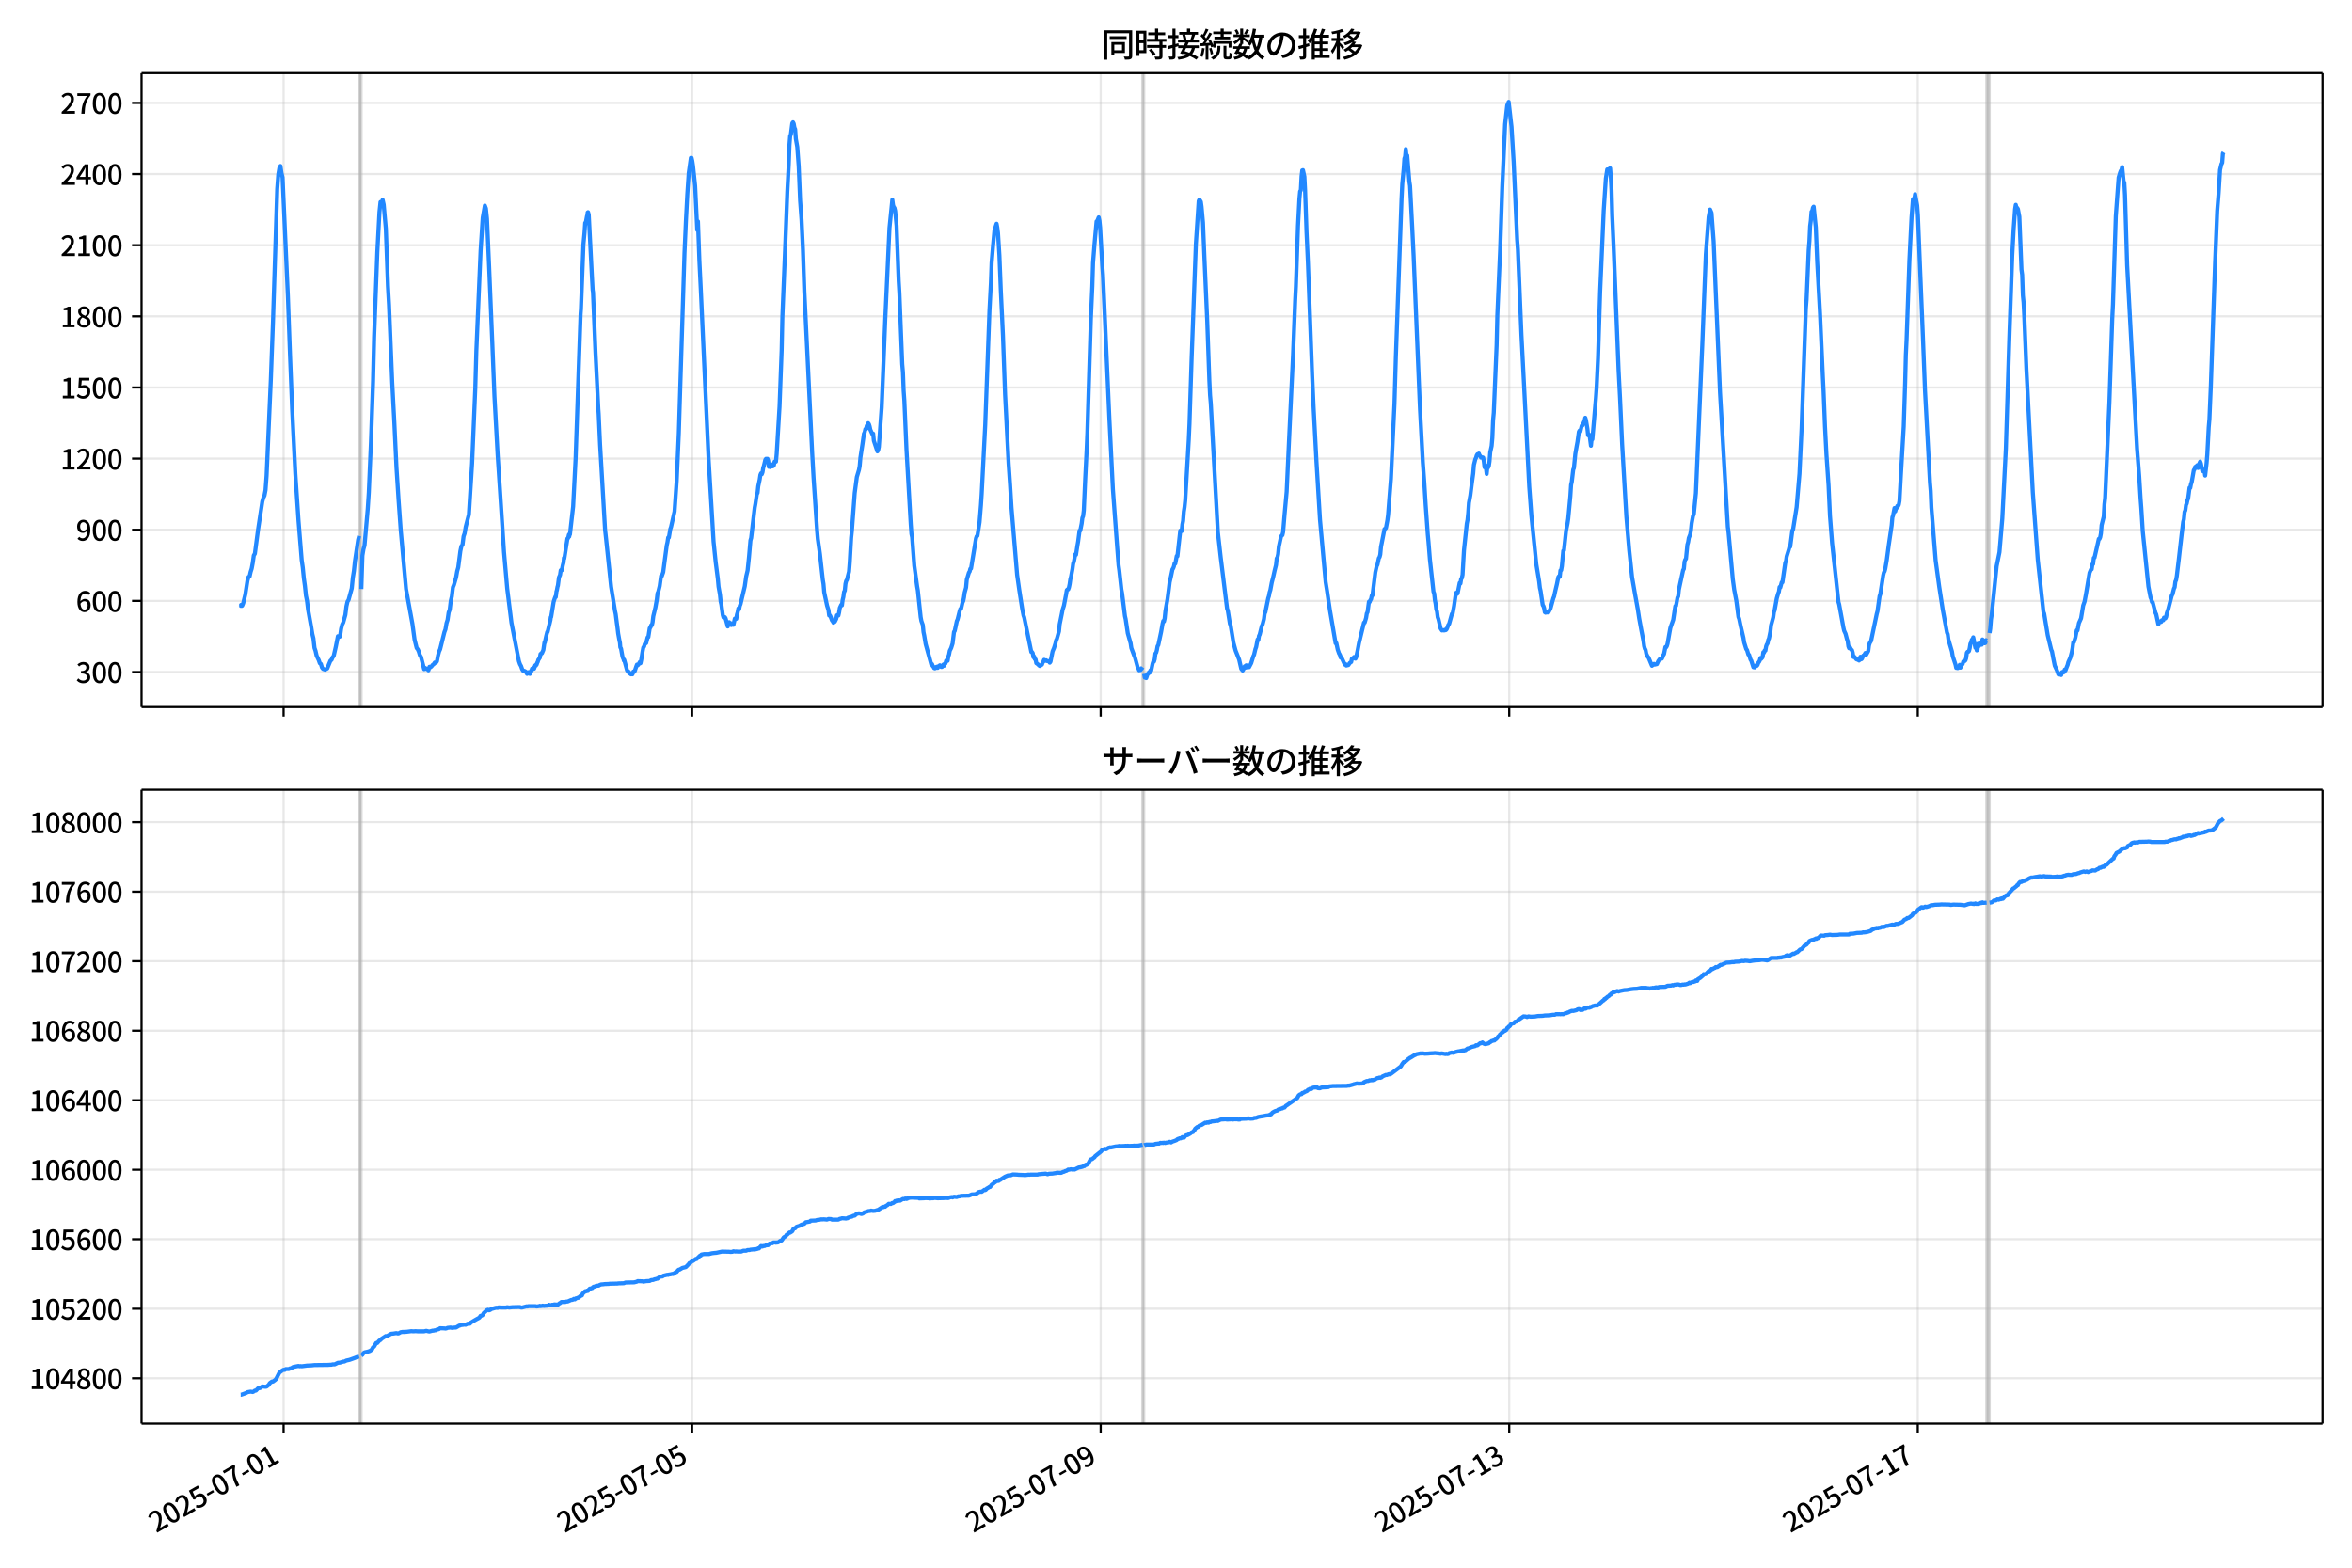 <!DOCTYPE svg  PUBLIC '-//W3C//DTD SVG 1.1//EN'  'http://www.w3.org/Graphics/SVG/1.1/DTD/svg11.dtd'>
<svg version="1.1" viewBox="0 0 864 576" xmlns="http://www.w3.org/2000/svg" xmlns:xlink="http://www.w3.org/1999/xlink">
 <defs>
  <style type="text/css">*{stroke-linejoin: round; stroke-linecap: butt}</style>
 </defs>
 <g id="aa">
  <g id="ab">
   <path d="m0 576h864v-576h-864z" fill="#fff"/>
  </g>
  <g id="ac">
   <g id="ad">
    <path d="m52 259.78h801.2v-232.9h-801.2z" fill="#fff"/>
   </g>
   <g id="ae">
    <path d="m131.93 259.78h.782v-232.9h-.782z" clip-path="url(#b)" fill="#808080" opacity=".3" stroke="#808080"/>
   </g>
   <g id="af">
    <path d="m419.7 259.78h.521v-232.9h-.521z" clip-path="url(#b)" fill="#808080" opacity=".3" stroke="#808080"/>
   </g>
   <g id="ag">
    <path d="m729.76 259.78h1.042v-232.9h-1.042z" clip-path="url(#b)" fill="#808080" opacity=".3" stroke="#808080"/>
   </g>
   <g id="ah">
    <g id="ai">
     <g id="aj">
      <path d="m104.18 259.78v-232.9" clip-path="url(#b)" fill="none" stroke="#b0b0b0" stroke-linecap="square" stroke-opacity=".3" stroke-width=".8"/>
     </g>
     <g id="ak">
      <defs>
       <path id="g" d="m0 0v3.5" stroke="#000" stroke-width=".8"/>
      </defs>
      <use x="104.178" y="259.778" stroke="#000000" stroke-width=".8" xlink:href="#g"/>
     </g>
    </g>
    <g id="al">
     <g id="am">
      <path d="m254.25 259.78v-232.9" clip-path="url(#b)" fill="none" stroke="#b0b0b0" stroke-linecap="square" stroke-opacity=".3" stroke-width=".8"/>
     </g>
     <g id="an">
      <use x="254.254" y="259.778" stroke="#000000" stroke-width=".8" xlink:href="#g"/>
     </g>
    </g>
    <g id="ao">
     <g id="ap">
      <path d="m404.33 259.78v-232.9" clip-path="url(#b)" fill="none" stroke="#b0b0b0" stroke-linecap="square" stroke-opacity=".3" stroke-width=".8"/>
     </g>
     <g id="aq">
      <use x="404.331" y="259.778" stroke="#000000" stroke-width=".8" xlink:href="#g"/>
     </g>
    </g>
    <g id="ar">
     <g id="as">
      <path d="m554.41 259.78v-232.9" clip-path="url(#b)" fill="none" stroke="#b0b0b0" stroke-linecap="square" stroke-opacity=".3" stroke-width=".8"/>
     </g>
     <g id="at">
      <use x="554.408" y="259.778" stroke="#000000" stroke-width=".8" xlink:href="#g"/>
     </g>
    </g>
    <g id="au">
     <g id="av">
      <path d="m704.48 259.78v-232.9" clip-path="url(#b)" fill="none" stroke="#b0b0b0" stroke-linecap="square" stroke-opacity=".3" stroke-width=".8"/>
     </g>
     <g id="aw">
      <use x="704.485" y="259.778" stroke="#000000" stroke-width=".8" xlink:href="#g"/>
     </g>
    </g>
   </g>
   <g id="ax">
    <g id="ay">
     <g id="az">
      <path d="m52 246.93h801.2" clip-path="url(#b)" fill="none" stroke="#b0b0b0" stroke-linecap="square" stroke-opacity=".3" stroke-width=".8"/>
     </g>
     <g id="ba">
      <defs>
       <path id="d" d="m0 0h-3.5" stroke="#000" stroke-width=".8"/>
      </defs>
      <use x="52" y="246.926" stroke="#000000" stroke-width=".8" xlink:href="#d"/>
     </g>
     <g id="bb">
      <!-- 300 -->
      <g transform="translate(27.9 250.91) scale(.1 -.1)">
       <defs>
        <path id="r" transform="scale(.016)" d="m1715-90q-371 0-656 90t-503 240q-217 150-377 323l359 474q211-205 479-359 269-153 634-153 269 0 467 92 199 93 311 266t112 423q0 256-125 451t-429 300q-304 106-835 106v551q467 0 732 105 266 106 384 291 119 186 119 423 0 307-192 489-192 183-531 183-269 0-503-119-233-118-438-316l-384 460q282 256 614 413 333 157 737 157 422 0 748-144 327-144 512-413 186-269 186-659 0-403-221-685-221-281-592-422v-26q269-70 490-227t349-400 128-557q0-422-215-726-214-304-573-468-358-163-787-163z"/>
        <path id="a" transform="scale(.016)" d="m1830-90q-460 0-806 275-346 276-535 823-188 547-188 1366 0 820 188 1357 189 538 535 803 346 266 806 266 461 0 800-269 340-269 528-803 189-534 189-1354 0-819-189-1366-188-547-528-823-339-275-800-275zm0 589q237 0 422 185 186 186 288 599 103 413 103 1091 0 679-103 1082-102 403-288 582-185 180-422 180-236 0-422-180-186-179-292-582-105-403-105-1082 0-678 105-1091 106-413 292-599 186-185 422-185z"/>
       </defs>
       <use xlink:href="#r"/>
       <use transform="translate(57)" xlink:href="#a"/>
       <use transform="translate(114)" xlink:href="#a"/>
      </g>
     </g>
    </g>
    <g id="bc">
     <g id="bd">
      <path d="m52 220.79h801.2" clip-path="url(#b)" fill="none" stroke="#b0b0b0" stroke-linecap="square" stroke-opacity=".3" stroke-width=".8"/>
     </g>
     <g id="be">
      <use x="52" y="220.787" stroke="#000000" stroke-width=".8" xlink:href="#d"/>
     </g>
     <g id="bf">
      <!-- 600 -->
      <g transform="translate(27.9 224.77) scale(.1 -.1)">
       <defs>
        <path id="k" transform="scale(.016)" d="m1971-90q-339 0-634 144-294 144-518 435-224 292-352 733-128 442-128 1044 0 678 147 1161 148 483 397 784 250 301 570 445t665 144q397 0 688-147 292-147 490-359l-403-448q-128 154-327 253-198 99-409 99-307 0-567-182-259-182-413-605-153-422-153-1145 0-608 115-1002t326-589q212-195 493-195 212 0 375 121 163 122 259 343t96 522q0 300-90 511-89 212-259 320-169 109-419 109-211 0-451-134t-458-461l-25 538q134 192 313 323t374 201q196 71 375 71 397 0 694-163 298-163 467-490 170-326 170-825 0-468-195-817-195-348-512-544-317-195-701-195z"/>
       </defs>
       <use xlink:href="#k"/>
       <use transform="translate(57)" xlink:href="#a"/>
       <use transform="translate(114)" xlink:href="#a"/>
      </g>
     </g>
    </g>
    <g id="bg">
     <g id="bh">
      <path d="m52 194.65h801.2" clip-path="url(#b)" fill="none" stroke="#b0b0b0" stroke-linecap="square" stroke-opacity=".3" stroke-width=".8"/>
     </g>
     <g id="bi">
      <use x="52" y="194.648" stroke="#000000" stroke-width=".8" xlink:href="#d"/>
     </g>
     <g id="bj">
      <!-- 900 -->
      <g transform="translate(27.9 198.63) scale(.1 -.1)">
       <defs>
        <path id="q" transform="scale(.016)" d="m1562-90q-410 0-708 150-297 151-502 356l403 461q141-160 346-256t422-96q224 0 425 102 202 103 352 333 151 230 237 614 87 384 87 941 0 589-115 970t-323 563-496 182q-205 0-372-118-166-118-262-336t-96-525q0-301 86-512 87-211 259-323 173-112 417-112 224 0 460 141 237 141 448 461l32-544q-134-180-313-314t-371-208-384-74q-391 0-689 166-297 167-467 496-169 330-169 823 0 467 195 816t515 541 698 192q339 0 636-138 298-137 519-419 221-281 349-710t128-1018q0-691-141-1187t-391-807q-249-310-563-461-313-150-652-150z"/>
       </defs>
       <use xlink:href="#q"/>
       <use transform="translate(57)" xlink:href="#a"/>
       <use transform="translate(114)" xlink:href="#a"/>
      </g>
     </g>
    </g>
    <g id="bk">
     <g id="bl">
      <path d="m52 168.51h801.2" clip-path="url(#b)" fill="none" stroke="#b0b0b0" stroke-linecap="square" stroke-opacity=".3" stroke-width=".8"/>
     </g>
     <g id="bm">
      <use x="52" y="168.509" stroke="#000000" stroke-width=".8" xlink:href="#d"/>
     </g>
     <g id="bn">
      <!-- 1200 -->
      <g transform="translate(22.2 172.49) scale(.1 -.1)">
       <defs>
        <path id="f" transform="scale(.016)" d="m544 0v608h1037v3277h-845v467q333 58 579 147 247 90 451 218h557v-4109h915v-608h-2694z"/>
        <path id="e" transform="scale(.016)" d="m282 0v429q697 621 1164 1136 468 515 701 956 234 442 234 826 0 256-87 451-86 196-262 301-176 106-445 106-275 0-506-151-230-150-422-368l-416 410q301 333 637 518 336 186 803 186 429 0 749-176t496-493 176-745q0-455-224-919t-615-935q-390-470-889-950 186 20 394 36t374 16h1184v-634h-3046z"/>
       </defs>
       <use xlink:href="#f"/>
       <use transform="translate(57)" xlink:href="#e"/>
       <use transform="translate(114)" xlink:href="#a"/>
       <use transform="translate(171)" xlink:href="#a"/>
      </g>
     </g>
    </g>
    <g id="bo">
     <g id="bp">
      <path d="m52 142.37h801.2" clip-path="url(#b)" fill="none" stroke="#b0b0b0" stroke-linecap="square" stroke-opacity=".3" stroke-width=".8"/>
     </g>
     <g id="bq">
      <use x="52" y="142.37" stroke="#000000" stroke-width=".8" xlink:href="#d"/>
     </g>
     <g id="br">
      <!-- 1500 -->
      <g transform="translate(22.2 146.36) scale(.1 -.1)">
       <defs>
        <path id="j" transform="scale(.016)" d="m1715-90q-365 0-653 90t-506 237q-217 147-383 307l352 480q134-134 294-246t361-183q202-70 452-70 262 0 473 118 212 119 333 346 122 227 122 541 0 460-247 716-246 256-649 256-224 0-384-64t-365-198l-365 237 141 2240h2387v-627h-1747l-109-1204q154 77 307 118 154 42 340 42 397 0 723-160t518-490q192-329 192-847 0-519-224-887t-586-560q-361-192-777-192z"/>
       </defs>
       <use xlink:href="#f"/>
       <use transform="translate(57)" xlink:href="#j"/>
       <use transform="translate(114)" xlink:href="#a"/>
       <use transform="translate(171)" xlink:href="#a"/>
      </g>
     </g>
    </g>
    <g id="bs">
     <g id="bt">
      <path d="m52 116.23h801.2" clip-path="url(#b)" fill="none" stroke="#b0b0b0" stroke-linecap="square" stroke-opacity=".3" stroke-width=".8"/>
     </g>
     <g id="bu">
      <use x="52" y="116.232" stroke="#000000" stroke-width=".8" xlink:href="#d"/>
     </g>
     <g id="bv">
      <!-- 1800 -->
      <g transform="translate(22.2 120.22) scale(.1 -.1)">
       <defs>
        <path id="l" transform="scale(.016)" d="m1830-90q-441 0-787 163-345 164-547 448-202 285-202 650 0 314 122 557t314 419 403 291v32q-256 186-442 458-185 272-185 643 0 365 176 640t480 425q304 151 694 151 410 0 704-160t457-439q164-278 164-649 0-237-96-448t-234-381q-137-169-291-278v-32q218-115 397-285 179-169 288-406t109-557q0-346-189-628-189-281-532-448-342-166-803-166zm314 2708q205 198 310 419 106 221 106 464 0 211-83 384t-247 272q-163 99-393 99-288 0-480-183-192-182-192-502 0-256 134-429 135-172 359-294t486-230zm-294-2170q236 0 418 89 183 90 285 253 103 164 103 388 0 211-90 367-89 157-246 272-157 116-368 215t-454 195q-244-173-398-426-153-252-153-553 0-237 118-416 119-179 324-282 205-102 461-102z"/>
       </defs>
       <use xlink:href="#f"/>
       <use transform="translate(57)" xlink:href="#l"/>
       <use transform="translate(114)" xlink:href="#a"/>
       <use transform="translate(171)" xlink:href="#a"/>
      </g>
     </g>
    </g>
    <g id="bw">
     <g id="bx">
      <path d="m52 90.093h801.2" clip-path="url(#b)" fill="none" stroke="#b0b0b0" stroke-linecap="square" stroke-opacity=".3" stroke-width=".8"/>
     </g>
     <g id="by">
      <use x="52" y="90.093" stroke="#000000" stroke-width=".8" xlink:href="#d"/>
     </g>
     <g id="bz">
      <!-- 2100 -->
      <g transform="translate(22.2 94.078) scale(.1 -.1)">
       <use xlink:href="#e"/>
       <use transform="translate(57)" xlink:href="#f"/>
       <use transform="translate(114)" xlink:href="#a"/>
       <use transform="translate(171)" xlink:href="#a"/>
      </g>
     </g>
    </g>
    <g id="ca">
     <g id="cb">
      <path d="m52 63.954h801.2" clip-path="url(#b)" fill="none" stroke="#b0b0b0" stroke-linecap="square" stroke-opacity=".3" stroke-width=".8"/>
     </g>
     <g id="cc">
      <use x="52" y="63.954" stroke="#000000" stroke-width=".8" xlink:href="#d"/>
     </g>
     <g id="cd">
      <!-- 2400 -->
      <g transform="translate(22.2 67.939) scale(.1 -.1)">
       <defs>
        <path id="m" transform="scale(.016)" d="m2170 0v3072q0 192 12 457 13 266 20 458h-26q-90-179-183-365-92-185-195-364l-921-1415h2579v-576h-3328v493l1875 2957h858v-4717h-691z"/>
       </defs>
       <use xlink:href="#e"/>
       <use transform="translate(57)" xlink:href="#m"/>
       <use transform="translate(114)" xlink:href="#a"/>
       <use transform="translate(171)" xlink:href="#a"/>
      </g>
     </g>
    </g>
    <g id="ce">
     <g id="cf">
      <path d="m52 37.815h801.2" clip-path="url(#b)" fill="none" stroke="#b0b0b0" stroke-linecap="square" stroke-opacity=".3" stroke-width=".8"/>
     </g>
     <g id="cg">
      <use x="52" y="37.815" stroke="#000000" stroke-width=".8" xlink:href="#d"/>
     </g>
     <g id="ch">
      <!-- 2700 -->
      <g transform="translate(22.2 41.8) scale(.1 -.1)">
       <defs>
        <path id="i" transform="scale(.016)" d="m1235 0q32 646 109 1187t224 1024 384 941 576 938h-2208v627h3027v-455q-409-512-665-989-256-476-397-969t-205-1053-90-1251h-755z"/>
       </defs>
       <use xlink:href="#e"/>
       <use transform="translate(57)" xlink:href="#i"/>
       <use transform="translate(114)" xlink:href="#a"/>
       <use transform="translate(171)" xlink:href="#a"/>
      </g>
     </g>
    </g>
   </g>
   <g id="ci">
    <path d="m88.418 222.44.074.174.066-.349.271.349.138-.087.369-.871.782-3.224.795-5.141.389-1.307.392-.174.368-1.655.391-1.22.391-2.091.391-2.788.391-.61 1.173-8.887 1.563-10.281.391-1.394.391-.784.391-2.004.391-5.315 1.563-35.375.782-21.173 1.563-48.793.391-5.315.391-2.353.391-.784.391 2.614.391 1.568 1.954 43.565.782 21.608.782 19.778 1.173 23.874 1.173 17.339 1.173 14.464.391 2.701.391 3.921.391 2.788.391 3.659.391 1.917.391 3.224 1.173 6.535.391 2.44.391 1.568.391 3.485.391 1.133.391 1.743.782 1.655.391 1.133.391.261.391 1.307.391.523.782.261.782-.436 1.173-2.875.391-.261.391-.958.391-.436.782-3.398.782-3.921.391.261.391-.174.391-2.788.391-1.568.391-.784.782-2.788.391-3.137.391-1.743.391-.61 1.173-4.269.391-3.921.391-2.44.391-3.659 1.173-7.842.391-1.394m.782 19.517.391-12.285.391-2.353.391-1.394 1.173-13.418.391-6.012.782-18.21.782-22.654.391-16.293 1.173-31.105.782-14.725.391-3.747.391.436.391-1.22.391 1.743.782 8.8.782 21.173.391 6.97 1.173 28.404.782 14.725.782 16.555.782 12.111.782 10.891 1.954 21.608 2.345 12.808.782 5.751.782 3.137.391.436.391.871.391 1.307.391.61 1.173 4.531.391-.436.391.349h.391l.391.523.391-1.307.391.174.391-.349.391-.523.391-.261.391-.61.391.087.391-.523.391-2.091.391-1.481.391-.871 1.563-6.273.391-1.046.391-2.265.391-1.22.391-2.701.391-1.046.391-3.224.391-1.655.391-3.311.391-.958.782-2.701.391-2.265.391-1.394.782-6.012.391-1.83.391-.436.391-3.137.391-1.133.391-2.353 1.173-4.531 1.173-18.733 1.173-27.62.391-13.766 1.563-36.856.782-12.111.782-4.444.391 1.046.391 3.747.782 17.6 1.173 28.23.782 19.43 1.173 21.521.782 11.763 1.563 23.961 1.173 13.418 1.563 12.547 2.736 14.115.391 1.133.391.697.391 1.133.391.61h.391l.521.261.521.871.13-.087.261-.523.521.523.13.087.261-.61.13-.523.13.174.261-.958h.13l.13.174.13-.174.13.087.13-.436.13.349.391-1.22.13.174.13-.087.13-.436.13.087.261-.784.13-.174.261-.871.13-.087.261-.523.13-.087.261-1.394.13.087.261-.436.13.087.521-1.22.391-2.701h.13l.521-2.353.391-1.568h.13l1.042-4.356.13-1.046.13-.087.912-5.576.391-1.22.261-.697.13.174.261-2.091.13-.349.261-1.394.13-.349.391-3.05.391-.871.261-1.743.13-.087.13.174.13-.087.391-1.917.261-.958.13-1.655.13.261 1.173-7.406h.13l.13-.174.261-1.22.13.697.13-1.046.13.261 1.173-10.281.912-17.774 1.824-52.888.13-1.743.912-23.874.391-4.182.261-3.747.13.436.521-2.875.13-.349.13-1.046.13-.087.261.871 1.173 22.915.261 4.792.13.784.521 12.547.391 9.584 1.042 20.737.13 1.83.521 11.327 1.824 31.192.391 3.572 1.824 17.426 1.433 8.887.261 1.22.391 3.05.261 1.917.261 2.178.391 2.178.261 1.22.13 1.655.261.436.521 2.962.261.697.13.174.13.61.13-.261 1.042 3.834.391.523.13-.087.13.436.261.087.13.261.261-.174.13.436.13-.349.391.349.261-.61.13-.436.261.174.261-.436.521-1.568.261-.697.261.261.261-.261.521-.958.261.436.261-1.22.521-3.224.261-1.394.261-.261.261-.958.521-.349.521-2.091.261-.087.521-3.311.261-.261.261-.784h.261l.261-1.133.261-2.178.782-3.224.521-2.962.261-2.265.261-.523.521-2.091.521-3.747.261.087.521-1.481.521-4.008.782-5.838.261-1.133.261-1.743h.261l.521-3.137.261-.697 1.303-5.751.782-11.24.782-17.426 2.084-66.219.521-11.763.521-9.933.521-7.755.782-5.576h.261l.261 1.133.261 1.743.782 7.406.782 16.206.261-3.137.521 14.376.521 10.63 1.563 34.068 1.303 28.143 1.824 30.408.782 7.58.782 6.099.261 2.875.521 2.962.261 2.527.261 1.133.521 3.834.261.871.261-.174.261.087.261.436.782 2.962.261-1.133.261-.436.261.61.261-.261.261.697.261-.349.521.261.521-2.265.521.087.261-1.568.261-.871.261-1.394.261.349.261-1.307.261-.61 1.563-6.535.521-3.659.521-2.178.521-5.053.521-6.012.261-.871 1.303-11.153.261-1.394.521-3.572.261-.436.261-2.44.521-2.44.261-1.743.261-.61.261.349.261-.697.261-1.655.261-.784.521-2.178.261-.349.261.261.261-.261.261.697.261 2.265.261-.087.261.174.261-.349.261-.61.261.697.261-.087.261-.261.261-1.394h.521l.261-2.875 1.042-17.339.782-20.737.261-12.198 1.042-25.703.782-20.388.521-9.933.261-7.145.261-3.311.261-.61.521-4.095.261-.349.261.523.261 1.481.261.523.261 3.572.521 2.962.521 7.058.521 12.634.521 7.058.521 11.065.521 15.248 2.866 59.248.521 9.236 1.303 19.43.261 3.05.782 5.576 1.042 9.41.261 1.568.261 3.05 1.042 4.879.521 1.655.261 2.004.261-.087.261.523.521 1.394.261.261.261.523.521-.349.521-1.046.261-1.307.521.087.261-1.133.261-1.655.521-1.133.261.174.261-2.004.261-1.046.261-1.917.261-.349.261-2.614.261-1.046.261-.349.782-3.05.261-3.311.521-9.149.261-2.44 1.042-13.941.782-5.925.782-2.614.261-1.394.261-3.05.782-5.141.521-3.747.261-.436.261-1.22h.261l.261-1.22.261.784.261-1.743.261.349.261.784.261 1.22.782 1.743.261-.261.261 2.614 1.303 3.921.261-.436.261-1.22 1.042-14.464.782-18.994.521-13.069 1.563-33.893 1.042-10.368.261 1.917.261.784.261.261.261 1.133.521 5.402.782 20.388.261 4.356 1.042 26.139.261 2.962.261 6.796.261 3.659.782 18.036 1.042 18.297.521 9.062.261 3.572.261 1.22.782 10.456 1.042 7.58.261 1.481 1.042 9.846.261 1.394.521 1.481.261 2.614.261 1.22.521 3.137 2.084 7.58.261-.174.261.697.261.261.261.523.261.087.261-.087.261-.436.261-.087.261.436.261-.61.261-.087.261-.261.261.174.261.436h.261l.521-.871.261.436.261-.784.261-.087.261-1.046.261.174.261-.087.261-1.568.261-.697.261-1.394.521-1.046.521-1.655.521-4.269.261-.349.782-3.659.261-.523.782-3.137.261-.784.261-.087.521-2.265.261-.523.261-1.22.261-1.83.521-1.917.261-2.875.782-2.614.261-.349.261-1.046.261-.087 1.824-11.065.261-.784.261-.174.782-4.966.521-6.361.261-4.008.782-15.248.521-10.107 1.563-42.258.521-9.933.261-7.406.521-6.273.521-5.663.782-2.44.261 1.394.261 2.004.521 8.277.521 12.982.782 16.468.782 21.608 1.303 25.442.521 7.58.521 8.452 2.084 24.832.782 5.489 1.042 6.709.521 2.701.261.697 2.606 12.721h.261l.261.436.261 1.481.261-.261.261.958.261.087.261 1.394.521.349.521.523.261.174.782-.523.261-.784.261-.261.261-.697.521.349.261-.174.261.261.521.087.261-.087.261.61.261-.349.782-3.834.521-1.22.521-1.655.261-1.22.261-.436.782-2.788.261-2.614.782-3.834.261-1.394.521-1.655.782-4.095.261-1.568.261-.261h.261l.261-.697.261-1.22.261-1.83.261-.958.521-2.788.261-2.004.261-.697.521-2.701.261.174.521-3.398.261-1.481.521-4.008h.261l.521-2.614.261-2.091.261-.61.261-2.091.521-11.763.521-10.368.261-6.273 1.303-42.345.521-11.588.261-8.626.521-6.622.521-5.838.261-2.788.261-.174.521-1.307.261 1.22.261 2.527.782 13.854.261 3.572 2.345 52.539 1.303 26.139 1.563 21.173.521 6.796.261 1.83.782 7.058.261 1.394 1.042 8.364.261 1.133.782 5.228 1.042 3.659.261 1.743 1.042 2.788.261.523 1.042 3.834.261.349.261.697.261-.261.261.174.782-1.046m.521 2.44.261 1.394.261-.087.261.261.521-1.568.261-.087.261-.523.261.174.261-.871.261.087.521-2.527.261-.784h.261l.261-.871.261-2.091.261-.261.261-.958.261-1.481.261-.349 1.042-4.879.521-2.962.261-1.046.261.174.261-1.133.261-2.614.782-4.444.521-4.008.261-2.178.521-2.265.521-2.527.261-.349.261-.697.261-1.133.261.087.521-2.788.261.087 1.042-9.41.521.174.261-2.44.261-1.307.261-3.398.261-1.655.261-2.527 1.303-22.305.261-5.751.782-23.961 1.563-42.084 1.042-15.858.261-.523.521.784.261 1.83.521 5.838.521 12.547 1.042 23.612.782 21.957.261 5.315.261 2.962 2.606 47.311 1.042 9.236 2.345 18.907.261.697.782 4.879.261.61 1.042 6.361.782 2.875 1.303 3.311.782 3.398.521.61.261-.436.261-.784.261-.349.261.523.261-.871.261.087.261.697.261-.523.261.436.782-1.481.782-2.527.261-.523.521-2.178.261-.697.521-2.788.261.261.261-1.568.261-.523.782-3.137.261-.523.521-2.004.261-2.091.261-.436 1.042-5.141.261-.784.261-1.394.261-.784.521-2.788.521-2.004.521-2.353.521-2.091.261-2.44.261-.349.261-1.22.261-2.701.782-3.659.261-.436.261-.174.261-1.133.521-6.273.782-8.539.782-16.99 1.563-33.196.782-20.04.261-5.141.782-22.305.521-9.933.261-2.788.261-.349.261-5.141.261-2.178.261-.087.521 2.353.261 5.053.521 15.248.521 11.414 1.563 41.561.521 11.588 1.042 19.691 1.303 21.521 2.084 22.915.521 3.224.521 3.572.521 3.485 2.084 12.198.261-.087.521 2.44.521 1.481.261.349.261 1.046.261-.174 1.303 2.788.261-.174.261.523.782-.174.521-.784.521-.349.261-1.22.261-.174h.261l.261-.436.261.523.261.087.261-.523.521-2.44.521-2.788 1.824-7.493h.261l.521-1.743.261-1.655.261-.436.521-3.834.261.087.261-.697.261-.349.261-1.307.261-.087 1.042-8.452.521-2.353.261-.436.521-2.44.261-.349.261-.958.261-2.788 1.042-5.315.261-1.307.261-.087.261-.261.521-2.788.261-2.004 1.042-13.244 1.303-27.62.521-17.426 2.084-58.028.261-5.315.521-5.489.261-3.834.261-.697.261-2.788.261 2.527.261-.174.782 9.497.261 1.655.782 15.161.521 10.543 2.345 56.286 1.042 19.604.521 7.145.521 8.452.782 10.891.261 2.788.521 6.448 1.303 11.85.261.61.261 2.44.261 1.307.261 2.091.261.784.261 2.091.261.697.782 3.398.521.784.261-.087.521.087.261-.261.261.174.261-.174.261-.436.521-1.394.261-.261 1.042-3.747.261-.087.521-2.788.521-3.659.261-1.22.261.436.261-.174.782-3.921.261.261.261-1.655.261-.349.261-1.22.521-8.974 1.042-9.846.261-1.307.261-2.527.261-3.747.521-2.788.521-4.182.521-3.834.261-3.137.521-2.091.261-.523.261-.871.261-.436h.261l.261-.261.261.697.261.261.261.523.521-.087.261.087.261 1.394.261 2.178.261-.784.261 1.133.261 2.091.261-2.527.261.174.261-.523.261-1.743.261-3.311.521-2.353.261-2.962.261-6.448.261-2.788 1.042-24.745.261-10.978 1.042-24.222.782-23.089 1.042-23.002.782-6.97.261-.436.261-.784 1.042 9.149.782 12.808 1.303 28.753.261 3.485 1.303 31.367.782 15.073 2.084 40.69.782 10.63 1.824 17.949 1.042 6.361.261 2.265.261 1.133.782 5.228.261.349.261.784.261 1.481.261.174.261-.174.261.087.261-.261.261.261.521-.958.261-.523 1.042-3.747.261-.61.521-2.353.521-2.178.521-2.614.261-.349.261.261.261-2.353.261-.087.261-1.481.521-5.663.261-.174.782-7.319.521-2.527.261-1.743.782-8.364.261-4.095.261-1.133.521-4.444.261-.61.521-5.228.521-2.962.261-1.394.521-3.747.261-.436.261.436.521-2.178.261-.087.782-1.743.261-1.133.261.871.521 3.137.261 2.44.261-.174h.261l.521 4.008.261-2.614.261.261 1.303-15.161.261-3.747.521-10.891.782-24.571 1.303-29.624.782-11.85.521-3.311.261.61.261.087.261-.958.261-.174.261 3.224.261 4.879.261 9.323.521 11.588 1.824 45.307.521 10.02.782 17.165 1.563 26.662 1.042 12.198 1.042 9.846 1.042 6.012 1.042 5.751.521 3.398.782 4.269.782 4.008.261 1.917.261.958.261.436.261 1.394.521 1.133.261.174 1.303 3.137.261-.261.261-.087.261-.349.261.261.782-.174.521-1.133.521-.697.782-.174.261-.523.261-.784.261-.349.521-2.614.261.087.261-.436.261-.871.782-4.444.261-1.394 1.042-2.962.521-3.485.261-1.568.261-.087.521-2.962.261-.523.261-2.44.521-2.44 1.042-4.792.261-.349.261-2.701.261-.784.261-.261.521-5.228.261-.871.261-1.568.521-1.307.261-1.481.261-2.527.521-2.875.261-.436.782-7.842 2.345-54.456 1.303-33.196 1.042-13.854.521-2.701.521 1.22.782 10.456 2.345 55.589 2.866 49.315.261 2.004 1.563 17.252.521 3.834.782 4.095.782 5.925.261.697.521 2.527 1.042 4.444.261 1.655.782 2.527.261.261.521 1.743.261.087.521 1.743.261.349.782 2.44.521.087.521-.784.261.174.261-.349.261-.784.261-.261.261-.523.261-.958.261.349.521-.61.261-1.83.261.174.261-.871.261.087.261-1.568.261-.697.261-.349.261-1.307.261-.523.521-2.527.261-2.353.782-2.875.261-1.917.261-.697.782-4.356.521-1.83.261-.61.261-1.743.261.174.521-1.917h.261l1.042-7.232.261-.523.261-1.743.782-2.527.261-1.046h.261l.782-6.012.261-.349 1.303-8.19 1.042-12.285.782-16.555.782-22.131.782-21.957.261-3.311.782-18.21.261-3.224.261-5.576.261-2.004.261-3.311.261-.261.261-1.22.261-.349.782 7.58.521 12.808 1.042 18.994 1.042 23.264.261 5.141.521 12.982.521 10.107.782 11.501.521 11.24.782 10.02 1.042 9.497 1.303 12.111.261.871 1.042 5.663.521 2.875.261 1.133.521 1.133.521 2.004.261.697.261 1.917.261.697.261-.436.521.958.261.174.261.871.261 1.655.261-.174.261.261.521.697.261.174h.261l.521.349.521-1.394.261.958.261-.174.521-1.22.261-.087.521-.871.261.697.782-1.394.261-2.004.261-.871.521-.871 2.084-9.933.261-.958.782-5.576.261-.697 1.042-6.796.261-1.133.261-.436.261-.958.521-3.05.782-5.838 1.042-7.058.261-2.962.261-.697.521-2.701.261 1.22.261-.958.261-.261.261-.784.261.087.261-.523.261-1.394.521-9.584 1.042-17.774.521-16.032.261-10.281.261-5.402 1.042-29.363.782-15.77.521-6.709h.261l.261-.174.261-1.655.782 4.182.261 3.572.782 19.169 1.042 25.268.782 20.04 1.824 33.806.261 3.05.261 6.099 1.563 19.43 1.303 9.584 1.303 8.452 1.563 8.452.261.61.261 1.917 1.303 4.444.261 1.655 1.042 3.137.261 1.22.261-.261.261.349.261-.087.261-.261.261-.871.261 1.046.261-.784.521-.523.261-.958.261-.174h.261l.261-.261.261-.784.261-2.004.261-.349h.261l.261-.261.261-1.046.261-1.655.261-.436.261-1.046h.261l.261-.871.782 3.834.261-.349.261 1.307.261-.174.261-2.265.261.871.521-.958.521.436.261-1.917.261.349.261.871.261.174.261-.087.261-1.046.261.174m1.042-2.788.261-1.655.261-3.311.261-1.743 1.824-17.862 1.042-5.141 1.042-12.372 1.303-25.616 1.303-41.299 1.042-29.798.521-9.671.521-7.319.261-1.568.261 1.133h.261l.261.436.521 2.788.521 12.895.261 6.535.261 1.917.261 7.58.261 2.614.261 5.053.782 19.517 2.345 45.22 1.824 24.832 2.084 19.081.261.61 1.303 7.929 1.303 5.402.261.523.521 2.788.521 2.527.782 1.655.521 1.481.521.087.261-.349.261.523.261-1.046.261-.087.261.174.261-.087.261-.958.261.349.521-1.394.261-.61.261-1.046.782-1.743.521-2.004.261-1.394.261-2.091.261-.174.521-1.655.521-2.701.261.087.521-2.701.782-1.743.782-4.705.521-1.481.521-2.788 1.303-7.755.521-1.22.261-.087.261-1.83.261-.087.261-2.265.261-.087 1.303-5.663.261-1.22h.261l.261-.61.261-1.394.261-3.05.782-3.137.261-4.531.261-2.353 1.563-35.2 1.042-30.67.261-5.228 1.042-32.412 1.042-14.202.521-1.743.261-.697.261-.349.261-1.046.521 5.315.261.349.261 4.618.782 25.79 1.042 19.343 2.606 48.096.782 10.02.521 8.452.261 3.398.521 8.364 2.084 20.388.782 4.008.261.523.261 1.133.261.087.782 2.962.261.958.261.523.782 3.659.521-1.046.521.174.261-.61h.521l.261-.958h.261l.261.261.261-.523.261-1.394.521-1.481 1.303-5.053.261-.349.521-2.091.261-.523.261-2.091.261-.523.261-1.481.782-6.535 1.042-9.149.521-4.182.261-1.046.261-2.701.261-.523.261-2.004.261-.523.261-1.22.261-.61.521-4.008.261.087.261-1.394.261-.697.782-4.444.261-.261.261-.958.261-.087.521-.523.261 1.046.261-.261.261-1.568.261-.523.261.697.521 2.701.521.261.261-.61.261 2.091.521-4.531.261-3.224.521-9.933.261-3.05.521-12.285 1.563-45.046.782-19.169.521-6.535.521-8.539.521-2.178.261-.436.261-3.398.261-.436v0" clip-path="url(#b)" fill="none" stroke="#28f" stroke-linecap="square" stroke-width="1.5"/>
   </g>
   <g id="cj">
    <path d="m52 259.78v-232.9" fill="none" stroke="#000" stroke-linecap="square" stroke-width=".8"/>
   </g>
   <g id="ck">
    <path d="m853.2 259.78v-232.9" fill="none" stroke="#000" stroke-linecap="square" stroke-width=".8"/>
   </g>
   <g id="cl">
    <path d="m52 259.78h801.2" fill="none" stroke="#000" stroke-linecap="square" stroke-width=".8"/>
   </g>
   <g id="cm">
    <path d="m52 26.88h801.2" fill="none" stroke="#000" stroke-linecap="square" stroke-width=".8"/>
   </g>
   <g id="cn">
    <!-- 同時接続数の推移 -->
    <g transform="translate(404.6 20.88) scale(.12 -.12)">
     <defs>
      <path id="x" transform="scale(.016)" d="m1587 3936h3232v-518h-3232v518zm320-1114h557v-2534h-557v2534zm301 0h2291v-2086h-2291v512h1734v1069h-1734v505zm-1683 2260h5113v-570h-4524v-5056h-589v5626zm4768 0h595v-4896q0-250-67-397t-227-218q-160-77-426-96t-675-19q-13 83-45 192t-77 218q-45 108-89 185 281-13 527-13 247 0 330 0 83 7 118 42 36 35 36 112v4890z"/>
      <path id="v" transform="scale(.016)" d="m2714 4672h3238v-525h-3238v525zm-244-1235h3712v-538h-3712v538zm20-1184h3635v-531h-3635v531zm1523 3155h595v-2310h-595v2310zm832-2451h589v-2823q0-230-61-364-61-135-227-199-167-70-423-86t-633-16q-20 121-78 285-57 163-121 284 275-6 509-9t310-3q77 6 106 28 29 23 29 93v2810zm-2023-1677 487 282q153-160 313-352t294-381q135-189 206-343l-519-313q-64 153-189 348-124 196-278 394-154 199-314 365zm-2086 3718h1619v-4281h-1619v544h1056v3187h-1056v550zm32-1843h1293v-537h-1293v537zm-320 1843h563v-4832h-563v4832z"/>
      <path id="w" transform="scale(.016)" d="m3866 5408h614v-870h-614v870zm-1479-653h3597v-518h-3597v518zm-230-1485h4e3v-518h-4e3v518zm825 922 519 102q64-160 121-342 58-182 96-352 39-170 45-304l-544-128q-6 134-42 313-35 180-83 365-48 186-112 346zm1856 109 589-71q-96-275-202-557-105-281-195-486l-518 77q58 147 122 329 64 183 118 372t86 336zm-2643-2106h3943v-518h-3943v518zm1408 685 602-115q-167-371-362-784t-390-797-362-685l-525 179q160 288 346 666t368 784 323 752zm-659-2157 358 403q352-102 733-240 381-137 752-304 371-166 697-336 327-169 558-329l-384-461q-218 160-532 336-313 176-685 345-371 170-755 323-384 154-742 263zm1894 1114 583-71q-122-550-353-944-230-393-604-662t-922-435q-547-167-1296-269-25 128-93 269-67 141-137 230 678 64 1168 192t819 349q330 221 531 550 202 330 304 791zm-4684 217q396 90 953 240 557 151 1120 311l77-544q-525-154-1053-311-528-156-963-284l-134 588zm121 2093h1965v-563h-1965v563zm819 1248h576v-5229q0-236-51-374t-192-208q-141-77-355-99-214-23-541-16-13 115-64 288t-109 294q205-6 381-6t234 0q64 0 92 28 29 29 29 93v5229z"/>
      <path id="u" transform="scale(.016)" d="m4058 5408h595v-1798h-595v1798zm-1415-563h3443v-499h-3443v499zm231-992h3008v-499h-3008v499zm-224-877h3475v-1203h-531v729h-2432v-729h-512v1203zm1964-877h551v-1881q0-122 22-157 23-35 106-35 25 0 92 0 68 0 135 0t99 0q51 0 83 54t45 224 19 515q90-70 234-131t259-93q-19-429-83-662-64-234-183-326-118-93-316-93-39 0-103 0t-134 0-138 0q-67 0-99 0-237 0-365 64t-176 218q-48 153-48 422v1881zm-1164-6h550v-455q0-243-48-528-48-284-186-579-137-294-409-572-272-279-727-503-70 90-192 208-121 118-230 195 416 205 665 438 250 234 371 474 122 240 164 467 42 228 42 413v442zm-2240 3309 524-192q-121-244-259-503-137-259-275-496t-259-416l-410 173q122 186 246 438 125 253 240 515 116 263 193 481zm716-743 500-230q-224-359-496-756-272-396-548-764-275-368-518-650l-358 205q179 211 377 483 199 272 387 569 189 298 358 592 170 295 298 551zm-1721-665 307 403q166-154 339-340 173-185 320-364t224-327l-326-460q-77 160-218 348-141 189-314 384-172 196-332 356zm1485-832 435 179q128-211 249-458 122-246 215-474 93-227 137-412l-473-211q-32 185-119 422-86 237-201 486-115 250-243 468zm-1530-583q422 26 998 54 576 29 1184 68l7-499q-570-45-1127-84-556-38-992-70l-70 531zm1702-992 436 135q121-276 214-596t118-556l-454-148q-26 237-112 563-86 327-202 602zm-1363 109 499-83q-57-455-163-897-105-441-253-748-51 32-134 73-83 42-170 83-86 42-144 62 148 294 234 697t131 813zm691 627h525v-2861h-525v2861z"/>
      <path id="o" transform="scale(.016)" d="m224 2022h3187v-499h-3187v499zm51 2247h3111v-487h-3111v487zm1127-1735 563-121q-154-320-333-672t-352-679q-173-326-326-582l-532 173q148 243 324 566t345 669q170 346 311 646zm934-832 563-64q-89-480-262-838t-461-614-701-432-976-298q-25 128-99 269t-157 237q659 102 1085 303 426 202 666 554t342 883zm422 3597 519-211q-147-218-298-436-150-217-278-377l-403 186q121 173 252 413 132 240 208 425zm-1203 109h563v-2957h-563v2957zm-1075-320 448 186q134-192 246-420 112-227 157-393l-467-211q-38 172-147 406t-237 432zm1094-1050 397-236q-160-263-400-529-240-265-519-489-278-224-553-378-51 103-141 237-89 135-179 218 269 109 534 294 266 186 493 416 228 231 368 467zm487-204q83-45 246-145 163-99 352-211t346-211 221-150l-327-423q-83 77-230 198-147 122-317 253-170 132-327 250-156 119-259 189l295 250zm1798 396h2311v-556h-2311v556zm115 1178 615-90q-103-640-263-1235t-384-1101q-224-505-512-889-44 57-134 134t-186 157-166 125q275 339 473 796 199 458 340 995 141 538 217 1108zm1223-1510 614-58q-147-1101-445-1940-297-838-813-1443-515-604-1321-1014-26 71-90 177-64 105-134 208-70 102-128 159 742 346 1212 880 471 535 730 1290 260 755 375 1741zm-1005-135q134-851 387-1597 253-745 659-1305 407-560 1002-874-70-57-154-150-83-93-154-189-70-96-121-179-633 371-1056 988-422 618-688 1434-265 816-425 1783l550 89zm-3309-3065 327 416q377-148 754-330 378-182 701-378 324-195 548-368l-416-435q-211 179-519 378-307 198-666 383-358 186-729 334z"/>
      <path id="t" transform="scale(.016)" d="m3686 4378q-64-493-163-1041-99-547-265-1084-192-653-432-1104t-522-688-595-237q-320 0-596 221-275 221-448 621-172 400-172 931 0 537 220 1017 221 480 611 851 391 372 909 583 519 211 1121 211 576 0 1040-186 464-185 793-515 330-329 502-771 173-441 173-941 0-672-278-1194-278-521-816-851-538-329-1318-444l-378 601q166 20 307 42t263 48q307 70 585 217 279 148 496 375 218 227 342 534 125 308 125 692t-122 713q-121 330-358 573-236 243-582 380-346 138-781 138-525 0-935-186-409-185-694-489-284-304-432-656-147-352-147-678 0-365 89-605 90-240 224-355 135-115 276-115t288 144 297 457q151 314 298 800 147 461 246 982 100 522 145 1021l684-12z"/>
      <path id="p" transform="scale(.016)" d="m2995 2925h2893v-519h-2893v519zm0-1280h2893v-519h-2893v519zm-64-1299h3232v-557h-3232v557zm1312 3577h563v-3763h-563v3763zm429 1466 634-141q-154-390-340-794-185-403-339-684l-512 140q103 199 208 458 106 259 195 528 90 269 154 493zm-1472 25 582-147q-153-518-371-1018-217-499-483-931t-573-758q-38 64-109 160-70 96-147 198-77 103-141 160 416 416 733 1034t509 1302zm128-1203h2720v-537h-2720v-4205h-582v4422l313 320h269zm-3174-2157q396 90 953 240 557 151 1120 311l77-544q-525-154-1053-311-528-156-963-284l-134 588zm121 2093h1965v-563h-1965v563zm819 1248h576v-5229q0-236-51-374t-192-208q-141-77-355-99-214-23-541-16-13 115-64 288t-109 294q205-6 381-6t234 0q64 0 92 28 29 29 29 93v5229z"/>
      <path id="n" transform="scale(.016)" d="m4051 5402 595-109q-281-493-729-941t-1107-806q-39 64-106 144t-141 153q-73 74-137 119 608 288 1011 678t614 762zm-77-557h1511v-493h-1863l352 493zm1293 0h109l109 25 384-179q-192-505-496-905t-695-701q-390-301-845-519-454-217-947-358-44 109-137 253t-176 227q448 109 867 294 419 186 777 445 359 259 631 592t419 730v96zm-1990-954 377 307q167-96 336-218 170-121 320-249 151-128 247-237l-397-332q-90 108-237 236t-317 259q-169 132-329 234zm1107-934 595-109q-307-538-803-1031-496-492-1232-876-38 64-102 144t-138 156q-74 77-138 116 455 217 807 483t604 554q253 288 407 563zm-90-589h1460v-506h-1818l358 506zm1268 0h121l109 26 384-167q-192-614-531-1075t-787-794q-448-332-983-553-534-221-1129-355-45 115-132 269-86 153-176 249 551 96 1043 285 493 189 903 473 410 285 714 669t464 883v90zm-2132-1056 410 339q186-102 384-237 198-134 371-275t282-269l-435-371q-103 128-270 272-166 144-361 288t-381 253zm-2150 3533h589v-5376h-589v5376zm-992-1242h2336v-569h-2336v569zm1024-224 365-160q-96-339-231-707-134-368-291-727-157-358-336-672-179-313-365-537-44 128-134 291t-160 272q173 192 339 457 167 266 323 570 157 304 282 618t208 595zm941 1946 416-467q-314-122-695-221-380-99-784-173-403-74-780-131-20 102-71 236-51 135-102 231 358 58 732 138 375 80 711 179t573 208zm-397-2579q58-45 179-170 122-125 266-266 144-140 259-265t160-183l-352-473q-58 102-157 255-99 154-218 317-118 164-227 311-108 147-185 237l275 237z"/>
     </defs>
     <use xlink:href="#x"/>
     <use transform="translate(100)" xlink:href="#v"/>
     <use transform="translate(200)" xlink:href="#w"/>
     <use transform="translate(300)" xlink:href="#u"/>
     <use transform="translate(400)" xlink:href="#o"/>
     <use transform="translate(500)" xlink:href="#t"/>
     <use transform="translate(600)" xlink:href="#p"/>
     <use transform="translate(700)" xlink:href="#n"/>
    </g>
   </g>
  </g>
  <g id="co">
   <g id="cp">
    <path d="m52 523.06h801.2v-232.9h-801.2z" fill="#fff"/>
   </g>
   <g id="cq">
    <path d="m131.93 523.06h.782v-232.9h-.782z" clip-path="url(#c)" fill="#808080" opacity=".3" stroke="#808080"/>
   </g>
   <g id="cr">
    <path d="m419.7 523.06h.521v-232.9h-.521z" clip-path="url(#c)" fill="#808080" opacity=".3" stroke="#808080"/>
   </g>
   <g id="cs">
    <path d="m729.76 523.06h1.042v-232.9h-1.042z" clip-path="url(#c)" fill="#808080" opacity=".3" stroke="#808080"/>
   </g>
   <g id="ct">
    <g id="cu">
     <g id="cv">
      <path d="m104.18 523.06v-232.9" clip-path="url(#c)" fill="none" stroke="#b0b0b0" stroke-linecap="square" stroke-opacity=".3" stroke-width=".8"/>
     </g>
     <g id="cw">
      <use x="104.178" y="523.055" stroke="#000000" stroke-width=".8" xlink:href="#g"/>
     </g>
     <g id="cx">
      <!-- 2025-07-01 -->
      <g transform="translate(57.388 563.33) rotate(-30) scale(.1 -.1)">
       <defs>
        <path id="h" transform="scale(.016)" d="m301 1536v544h1689v-544h-1689z"/>
       </defs>
       <use xlink:href="#e"/>
       <use transform="translate(57)" xlink:href="#a"/>
       <use transform="translate(114)" xlink:href="#e"/>
       <use transform="translate(171)" xlink:href="#j"/>
       <use transform="translate(228)" xlink:href="#h"/>
       <use transform="translate(263.7)" xlink:href="#a"/>
       <use transform="translate(320.7)" xlink:href="#i"/>
       <use transform="translate(377.7)" xlink:href="#h"/>
       <use transform="translate(413.4)" xlink:href="#a"/>
       <use transform="translate(470.4)" xlink:href="#f"/>
      </g>
     </g>
    </g>
    <g id="cy">
     <g id="cz">
      <path d="m254.25 523.06v-232.9" clip-path="url(#c)" fill="none" stroke="#b0b0b0" stroke-linecap="square" stroke-opacity=".3" stroke-width=".8"/>
     </g>
     <g id="da">
      <use x="254.254" y="523.055" stroke="#000000" stroke-width=".8" xlink:href="#g"/>
     </g>
     <g id="db">
      <!-- 2025-07-05 -->
      <g transform="translate(207.46 563.33) rotate(-30) scale(.1 -.1)">
       <use xlink:href="#e"/>
       <use transform="translate(57)" xlink:href="#a"/>
       <use transform="translate(114)" xlink:href="#e"/>
       <use transform="translate(171)" xlink:href="#j"/>
       <use transform="translate(228)" xlink:href="#h"/>
       <use transform="translate(263.7)" xlink:href="#a"/>
       <use transform="translate(320.7)" xlink:href="#i"/>
       <use transform="translate(377.7)" xlink:href="#h"/>
       <use transform="translate(413.4)" xlink:href="#a"/>
       <use transform="translate(470.4)" xlink:href="#j"/>
      </g>
     </g>
    </g>
    <g id="dc">
     <g id="dd">
      <path d="m404.33 523.06v-232.9" clip-path="url(#c)" fill="none" stroke="#b0b0b0" stroke-linecap="square" stroke-opacity=".3" stroke-width=".8"/>
     </g>
     <g id="de">
      <use x="404.331" y="523.055" stroke="#000000" stroke-width=".8" xlink:href="#g"/>
     </g>
     <g id="df">
      <!-- 2025-07-09 -->
      <g transform="translate(357.54 563.33) rotate(-30) scale(.1 -.1)">
       <use xlink:href="#e"/>
       <use transform="translate(57)" xlink:href="#a"/>
       <use transform="translate(114)" xlink:href="#e"/>
       <use transform="translate(171)" xlink:href="#j"/>
       <use transform="translate(228)" xlink:href="#h"/>
       <use transform="translate(263.7)" xlink:href="#a"/>
       <use transform="translate(320.7)" xlink:href="#i"/>
       <use transform="translate(377.7)" xlink:href="#h"/>
       <use transform="translate(413.4)" xlink:href="#a"/>
       <use transform="translate(470.4)" xlink:href="#q"/>
      </g>
     </g>
    </g>
    <g id="dg">
     <g id="dh">
      <path d="m554.41 523.06v-232.9" clip-path="url(#c)" fill="none" stroke="#b0b0b0" stroke-linecap="square" stroke-opacity=".3" stroke-width=".8"/>
     </g>
     <g id="di">
      <use x="554.408" y="523.055" stroke="#000000" stroke-width=".8" xlink:href="#g"/>
     </g>
     <g id="dj">
      <!-- 2025-07-13 -->
      <g transform="translate(507.62 563.33) rotate(-30) scale(.1 -.1)">
       <use xlink:href="#e"/>
       <use transform="translate(57)" xlink:href="#a"/>
       <use transform="translate(114)" xlink:href="#e"/>
       <use transform="translate(171)" xlink:href="#j"/>
       <use transform="translate(228)" xlink:href="#h"/>
       <use transform="translate(263.7)" xlink:href="#a"/>
       <use transform="translate(320.7)" xlink:href="#i"/>
       <use transform="translate(377.7)" xlink:href="#h"/>
       <use transform="translate(413.4)" xlink:href="#f"/>
       <use transform="translate(470.4)" xlink:href="#r"/>
      </g>
     </g>
    </g>
    <g id="dk">
     <g id="dl">
      <path d="m704.48 523.06v-232.9" clip-path="url(#c)" fill="none" stroke="#b0b0b0" stroke-linecap="square" stroke-opacity=".3" stroke-width=".8"/>
     </g>
     <g id="dm">
      <use x="704.485" y="523.055" stroke="#000000" stroke-width=".8" xlink:href="#g"/>
     </g>
     <g id="dn">
      <!-- 2025-07-17 -->
      <g transform="translate(657.7 563.33) rotate(-30) scale(.1 -.1)">
       <use xlink:href="#e"/>
       <use transform="translate(57)" xlink:href="#a"/>
       <use transform="translate(114)" xlink:href="#e"/>
       <use transform="translate(171)" xlink:href="#j"/>
       <use transform="translate(228)" xlink:href="#h"/>
       <use transform="translate(263.7)" xlink:href="#a"/>
       <use transform="translate(320.7)" xlink:href="#i"/>
       <use transform="translate(377.7)" xlink:href="#h"/>
       <use transform="translate(413.4)" xlink:href="#f"/>
       <use transform="translate(470.4)" xlink:href="#i"/>
      </g>
     </g>
    </g>
   </g>
   <g id="do">
    <g id="dp">
     <g id="dq">
      <path d="m52 506.4h801.2" clip-path="url(#c)" fill="none" stroke="#b0b0b0" stroke-linecap="square" stroke-opacity=".3" stroke-width=".8"/>
     </g>
     <g id="dr">
      <use x="52" y="506.403" stroke="#000000" stroke-width=".8" xlink:href="#d"/>
     </g>
     <g id="ds">
      <!-- 104800 -->
      <g transform="translate(10.8 510.39) scale(.1 -.1)">
       <use xlink:href="#f"/>
       <use transform="translate(57)" xlink:href="#a"/>
       <use transform="translate(114)" xlink:href="#m"/>
       <use transform="translate(171)" xlink:href="#l"/>
       <use transform="translate(228)" xlink:href="#a"/>
       <use transform="translate(285)" xlink:href="#a"/>
      </g>
     </g>
    </g>
    <g id="dt">
     <g id="du">
      <path d="m52 480.86h801.2" clip-path="url(#c)" fill="none" stroke="#b0b0b0" stroke-linecap="square" stroke-opacity=".3" stroke-width=".8"/>
     </g>
     <g id="dv">
      <use x="52" y="480.864" stroke="#000000" stroke-width=".8" xlink:href="#d"/>
     </g>
     <g id="dw">
      <!-- 105200 -->
      <g transform="translate(10.8 484.85) scale(.1 -.1)">
       <use xlink:href="#f"/>
       <use transform="translate(57)" xlink:href="#a"/>
       <use transform="translate(114)" xlink:href="#j"/>
       <use transform="translate(171)" xlink:href="#e"/>
       <use transform="translate(228)" xlink:href="#a"/>
       <use transform="translate(285)" xlink:href="#a"/>
      </g>
     </g>
    </g>
    <g id="dx">
     <g id="dy">
      <path d="m52 455.32h801.2" clip-path="url(#c)" fill="none" stroke="#b0b0b0" stroke-linecap="square" stroke-opacity=".3" stroke-width=".8"/>
     </g>
     <g id="dz">
      <use x="52" y="455.324" stroke="#000000" stroke-width=".8" xlink:href="#d"/>
     </g>
     <g id="ea">
      <!-- 105600 -->
      <g transform="translate(10.8 459.31) scale(.1 -.1)">
       <use xlink:href="#f"/>
       <use transform="translate(57)" xlink:href="#a"/>
       <use transform="translate(114)" xlink:href="#j"/>
       <use transform="translate(171)" xlink:href="#k"/>
       <use transform="translate(228)" xlink:href="#a"/>
       <use transform="translate(285)" xlink:href="#a"/>
      </g>
     </g>
    </g>
    <g id="eb">
     <g id="ec">
      <path d="m52 429.78h801.2" clip-path="url(#c)" fill="none" stroke="#b0b0b0" stroke-linecap="square" stroke-opacity=".3" stroke-width=".8"/>
     </g>
     <g id="ed">
      <use x="52" y="429.784" stroke="#000000" stroke-width=".8" xlink:href="#d"/>
     </g>
     <g id="ee">
      <!-- 106000 -->
      <g transform="translate(10.8 433.77) scale(.1 -.1)">
       <use xlink:href="#f"/>
       <use transform="translate(57)" xlink:href="#a"/>
       <use transform="translate(114)" xlink:href="#k"/>
       <use transform="translate(171)" xlink:href="#a"/>
       <use transform="translate(228)" xlink:href="#a"/>
       <use transform="translate(285)" xlink:href="#a"/>
      </g>
     </g>
    </g>
    <g id="ef">
     <g id="eg">
      <path d="m52 404.24h801.2" clip-path="url(#c)" fill="none" stroke="#b0b0b0" stroke-linecap="square" stroke-opacity=".3" stroke-width=".8"/>
     </g>
     <g id="eh">
      <use x="52" y="404.244" stroke="#000000" stroke-width=".8" xlink:href="#d"/>
     </g>
     <g id="ei">
      <!-- 106400 -->
      <g transform="translate(10.8 408.23) scale(.1 -.1)">
       <use xlink:href="#f"/>
       <use transform="translate(57)" xlink:href="#a"/>
       <use transform="translate(114)" xlink:href="#k"/>
       <use transform="translate(171)" xlink:href="#m"/>
       <use transform="translate(228)" xlink:href="#a"/>
       <use transform="translate(285)" xlink:href="#a"/>
      </g>
     </g>
    </g>
    <g id="ej">
     <g id="ek">
      <path d="m52 378.7h801.2" clip-path="url(#c)" fill="none" stroke="#b0b0b0" stroke-linecap="square" stroke-opacity=".3" stroke-width=".8"/>
     </g>
     <g id="el">
      <use x="52" y="378.704" stroke="#000000" stroke-width=".8" xlink:href="#d"/>
     </g>
     <g id="em">
      <!-- 106800 -->
      <g transform="translate(10.8 382.69) scale(.1 -.1)">
       <use xlink:href="#f"/>
       <use transform="translate(57)" xlink:href="#a"/>
       <use transform="translate(114)" xlink:href="#k"/>
       <use transform="translate(171)" xlink:href="#l"/>
       <use transform="translate(228)" xlink:href="#a"/>
       <use transform="translate(285)" xlink:href="#a"/>
      </g>
     </g>
    </g>
    <g id="en">
     <g id="eo">
      <path d="m52 353.16h801.2" clip-path="url(#c)" fill="none" stroke="#b0b0b0" stroke-linecap="square" stroke-opacity=".3" stroke-width=".8"/>
     </g>
     <g id="ep">
      <use x="52" y="353.164" stroke="#000000" stroke-width=".8" xlink:href="#d"/>
     </g>
     <g id="eq">
      <!-- 107200 -->
      <g transform="translate(10.8 357.15) scale(.1 -.1)">
       <use xlink:href="#f"/>
       <use transform="translate(57)" xlink:href="#a"/>
       <use transform="translate(114)" xlink:href="#i"/>
       <use transform="translate(171)" xlink:href="#e"/>
       <use transform="translate(228)" xlink:href="#a"/>
       <use transform="translate(285)" xlink:href="#a"/>
      </g>
     </g>
    </g>
    <g id="er">
     <g id="es">
      <path d="m52 327.62h801.2" clip-path="url(#c)" fill="none" stroke="#b0b0b0" stroke-linecap="square" stroke-opacity=".3" stroke-width=".8"/>
     </g>
     <g id="et">
      <use x="52" y="327.625" stroke="#000000" stroke-width=".8" xlink:href="#d"/>
     </g>
     <g id="eu">
      <!-- 107600 -->
      <g transform="translate(10.8 331.61) scale(.1 -.1)">
       <use xlink:href="#f"/>
       <use transform="translate(57)" xlink:href="#a"/>
       <use transform="translate(114)" xlink:href="#i"/>
       <use transform="translate(171)" xlink:href="#k"/>
       <use transform="translate(228)" xlink:href="#a"/>
       <use transform="translate(285)" xlink:href="#a"/>
      </g>
     </g>
    </g>
    <g id="ev">
     <g id="ew">
      <path d="m52 302.08h801.2" clip-path="url(#c)" fill="none" stroke="#b0b0b0" stroke-linecap="square" stroke-opacity=".3" stroke-width=".8"/>
     </g>
     <g id="ex">
      <use x="52" y="302.085" stroke="#000000" stroke-width=".8" xlink:href="#d"/>
     </g>
     <g id="ey">
      <!-- 108000 -->
      <g transform="translate(10.8 306.07) scale(.1 -.1)">
       <use xlink:href="#f"/>
       <use transform="translate(57)" xlink:href="#a"/>
       <use transform="translate(114)" xlink:href="#l"/>
       <use transform="translate(171)" xlink:href="#a"/>
       <use transform="translate(228)" xlink:href="#a"/>
       <use transform="translate(285)" xlink:href="#a"/>
      </g>
     </g>
    </g>
   </g>
   <g id="ez">
    <path d="m88.418 512.47h.14l.778-.255 1.172-.447.405-.255 1.149-.192.782.128.391-.192.391-.319h.391l.782-.83.782-.128.782-.575 1.173.128.391-.064.782-.638.391-.638.782-.575h.391l.782-.575.391-.383 1.173-2.299 1.173-.894.391-.192.391.064.391-.319h1.173l.391-.255h.391l.782-.511 1.954-.383.391.128.391-.064.391.064 1.954-.255 1.563-.064 1.173-.128 5.081-.064.782-.064h.391l.391-.128h.782l1.173-.575.782-.064 1.173-.383h.391l.782-.383 1.173-.255 1.954-.702.782-.319.782-.192m.782-.383.391-.255.391-.575.391-.319 1.173-.255.782-.255.782-.511.391-.83.391-.255.782-1.341h.391l.782-.894.391-.192.391-.447 1.563-1.022.391.064 1.563-.894.782-.064 1.173-.192.391.128h.391l.782-.447.782-.128.391.064.391-.128.391.064 1.954-.255.782.064.782-.064.782.064h2.345l.782-.192.782.192.391.064 1.173-.319h.391l.391-.128h.391l.391-.255.782-.192.391-.319 1.563.064.391.064.391-.064.391-.192 1.173-.128.391.128 1.173-.128h.391l1.173-.702.391-.064.391-.255.391.064.782-.128.391.064.782-.383h.782l.391-.447 1.954-1.149 1.173-.638.391-.638.391-.064.391-.255.391-.702 1.173-1.085.391-.128.391.192.391-.128.391-.319 1.563-.447.391-.064.391.064.391-.192.782.064h1.954l.391-.128.782.128 1.173-.128 2.736-.064.391.192h.391l1.694-.447.261.064h.13l.261-.128h2.606l.261.128.651-.064.261-.064h.261l.13-.128.261.128.261-.064h.261l.261-.128.521.128.261-.064 1.173-.064.261-.192.13-.128.521.255.651-.255.261.064.521-.192.912.064.261.128.782-.638h.13l.521-.447h1.433l.261-.128.651-.064 1.303-.575h.391l.391-.192.13-.192.13.128.13-.064.13.128.391-.383.391-.064.391-.192.13.064.782-.702.261-.064.261-.128.261-.638.912-.894.13.128.261-.128.261-.192.13.128.261-.064.261-.447h.261l.13-.383.13.064.651-.255h.13l.261-.319.261-.192.521-.064.261-.192.391-.064.261-.064h.391l.391-.255.521-.192.912-.064.261-.064 1.694-.064.261-.064 2.866-.064.261-.064 2.084-.064.651-.255 3.127-.064 1.042-.255.261-.192 1.824.064.261.128 1.042-.192 1.303-.064.521-.319.782-.064.521-.255h.261l.521-.192h.261l.782-.638.261-.128.782-.064.261-.255 1.563-.383.261.064.261-.128.521-.064.782-.192.261.064 1.042-.702.261-.064.521-.638.261-.192h.261l1.042-.638 1.303-.319 1.042-1.085.261-.383h.261l.782-.766h.261l1.042-.766.261.064 1.303-1.277h.261l.261-.383 1.042-.192h1.824l.261-.128h.261l.261-.128 1.042-.128.782-.064 2.084-.447 2.606.064.521.064.782-.064.261-.192.782.128.261-.064.521.064h1.303l.782-.319h1.042l.521-.255h.782l.261-.128.782-.064.261-.064.261.064.261-.128.261.064.782-.192.261-.192.261.064.782-.894.521.192.261-.192h.521l.521-.255.782-.064.521-.575h.261l.521-.192.261.064.261-.255.261-.064.261.064.261-.064.261.128.261-.128.261.064.261-.064.782-.575h.261l.261-.128.782-1.149.782-.447.261-.511.261-.064.782-.766.261.064.782-.511.521-1.022.521-.064.521-.575 1.042-.319.782-.447 1.042-.319.521-.575.521-.064 1.042-.192.261-.319 1.824-.064.521-.192.782-.064.782-.192.261.064.521-.064.782.064.521.064.521-.255 1.042.064.261.192h2.345l.521-.319h.261l.521-.192 1.042.064.521.064.261-.128h.261l.261-.255h.261l.521-.255.521-.064.521-.319.521-.064.782-.702h.261l.261-.128h.521l.521.192h.261l.521-.192.261-.319 1.303-.383.261-.128.782-.064.261-.128.782.128.782-.064.521-.192.521-.128 1.563-1.022.261.064.261-.192h.521l.261-.319.521-.255.521-.511.782.064.521-.383.261.064.521-.383.261-.383.261.128.261-.255.261-.064.261.192.261-.255.521.128 1.042-.638.521.064.261-.192h.261l.261.128.261-.064.261-.319.261.064.782-.192.261.064.261-.064.521.064 1.824.064.261.192 1.824-.064.521-.064 1.303.064.261.128.261-.128h1.042l.261-.128.782.064.521.064 2.345-.064.521-.064 1.042.064.521-.255.782-.128.261.128.521-.255 1.042.128.521-.255h.521l.521-.192 2.866-.064.521-.192.521-.255 1.303-.064.521-.255.782-.575h.261l.261-.128.521.064 1.042-.766.261.128.261-.128.261-.383.782-.447.261-.192h.261l.521-.766.782-.575.261-.383h.261l.521-.575.261.128.521-.064.261-.383.261.064.521-.383 1.303-.83 1.042-.447 1.042-.064.782-.319 1.563.064.521.064 1.824.064.521.064 1.042-.128.261-.064.261.064.521-.064h2.606l.261-.128.782-.064.521-.064 1.042-.064.261-.064.782.255.521-.192 1.303-.064.782-.128.521-.064.261-.128 1.563.064.782-.383h.261l.521-.319h.261l.261-.128.521-.383.261.064.782-.192.521.128.521-.064.261.064 1.563-.766.521-.064.782-.192.521-.255h.261l.261-.383.261-.128.261.064.261-.255.261-.064.782-1.468.261-.255h.261l.261-.128.521-.447.261-.128.261-.447 2.084-1.66.261-.255.261-.447 1.042-.319.261.128.261-.064.782-.511h.261l.261-.128.261.064 1.824-.383.782-.064.521-.128.521.064 1.563-.064.261-.064.261.064.521-.064.521.064 1.563-.064.261-.064.521.064 1.042-.064 1.563-.319m.521.192.261-.128h.261l.261-.128h2.866l.521-.255.782-.064.261-.064.261.064.521-.319.261.064.521-.064.261.064.261-.128.521.128.261-.128.782-.064.521-.255.521.255.521-.319.782-.255.782-.319.261-.319.261-.128h.261l.261-.192h.521l.521-.447.521.255.261-.255.261-.447.521-.255h.261l1.042-.575.521-.447.521-.128.261-.447.261-.192.261-.575.782-.638h.261l.521-.511.782-.255.261-.128.521-.383.261-.064.261-.255.521.064.261-.192.521.128.261-.255h.521l.261-.192.782-.064 1.042-.128.261-.064.261.064 1.042-.511 1.303-.064.261-.064.782.128 1.303-.064.261-.064.521.128.782-.128.261.064.261-.064.782.128h.521l.261-.255 2.084-.064.782-.128.782.128 1.042-.064.261-.192.782-.064.782-.319 1.042-.192.521-.064 1.303-.255.782-.064.261-.128h.261l.261-.255h.261l.521-.638.521-.319.521-.255.782-.192.261-.319.261-.128h.261l.782-.319h.261l.261-.255.521-.064.521-.638.521-.319.521-.383 3.127-2.171.521-.958.521-.383.521-.064.261-.447h.261l.521-.255.261-.255h.261l.521-.255.261-.383.261-.064.521-.319.521.064.261-.319.521-.192 1.303-.064.261.255.521.064h.261l.521-.255.521-.064 1.563-.064.521-.064.261-.255.782-.064.521-.064 5.211-.064.521-.128.261.064 1.563-.447.261-.128h.261l.261-.128h.261l.261-.128.782.128.521-.064h.521l.521-.192.261-.319 1.042-.447h.521l.521-.255.261.064.521-.192.261.128.261-.128.521-.064.521-.383.521-.255h.261l.521-.192.261.128.521-.192.261-.319 1.303-.575.261.064.782-.319.261.064.261-.192h.261l3.648-2.745.521-.894.521-.702.521-.064 1.303-1.149.261-.128.261-.255.261-.064 1.303-.83.261-.064.521-.319 1.563-.319.261.064.521-.064.782.128 1.303-.064.521-.064 1.303-.064.521-.064.521.064.782.064.782.128.261-.128.521.064 1.042.192.261-.128.261.128.521-.064.261-.255 1.042-.255.521.128 1.042-.383h.261l.261-.128.521-.064 1.563-.319.261.064.261-.128h.261l.782-.638h.261l1.303-.575 1.303-.319.261-.319.521.064.782-.638.261-.192.261.064.261-.064.261-.255.521.447.521.192 1.303-.319.261-.319.261-.064.521-.447h.261l.521-.255.261.064.261-.319.261-.128.521-.511.261-.447.521-.447.261-.447.261-.128.521-.638h.261l.521-.575.261.064.521-.383.261-.638.261-.064.261-.447.261-.064.261-.255.261-.511.521-.319.521-.064.521-.575.521-.064.521-.383.261-.383.261-.064 1.563-1.085.782.064.521.192.521-.255.782.128 1.563-.064 1.042-.192 1.824-.064.782-.128 1.824-.064 1.042-.192h.782l.521-.255.261.064.261-.064.261.064.261-.064.521.064.521-.064.521.064.782-.383.521-.064.261-.192h.261l.521-.319.521-.192.261-.128.521.064 1.303-.319.261-.255.521-.128.261.064.261.255.261.064.261-.128.261.064.782-.575.261.128.261-.064.521-.383.521.064h.261l.261-.255.261.064.782-.447h.261l.521-.192.261.064.261-.064.261.064 1.042-.894.782-.702.261-.255.261-.064.261-.511.261.064.261-.383.261-.064.261-.383.521-.255.521-.575h.261l.261-.447.261-.064.521-.511.261.128 1.042-.447.521.192.521-.192 1.563-.319 1.042-.064 1.303-.255 1.042-.128 1.303-.064 1.563-.319h1.824l.261.128h.521l.521.128.261-.128h.521l.261-.128.261.064 1.042-.255.521.064h.261l.261-.192 2.345-.064.782-.383 1.303-.064.521-.192.261.128.521-.255h.521l.261-.128.782.064.521.192.521-.064.261-.128.521.064.261-.128.261.064 1.042-.319.521-.383.261.192.782-.447h.521l.261-.192h.261l.261-.383.261.192h.261l.261-.638.782-.447 1.042-.894.261-.511.261.128.261-.128h.261l1.042-1.085.261.064.521-.447.261-.447.261.128.782-.447.261-.064.261-.319.521.064.261-.128.261-.255.261-.064.261-.319.261-.128.261.064 1.824-.83 1.303-.064.782-.128h.782l.261-.128 1.563-.064 1.042-.255.521.064h.261l.261-.128 1.042.064.782.128 1.042-.192 1.042-.128 1.303-.064 1.042-.192.782.064 1.042.192h.261l1.303-.894h2.345l.261-.128.261.064.521-.128.261.064.521-.192 1.042-.192.261-.319.521-.192.261.064.261.192h.261l1.303-.83.261.128.782-.447.261-.192h.261l1.042-1.022.521-.128.782-.894.261-.319.782-.447.521-.638.261-.128.261-.511.521-.255.521-.192.261.128.261-.255.521-.192.261-.192.261.128.261-.255h.261l.261-.128.782-.83 1.303.064.261-.192 1.042-.064.782-.128.782.128 2.084-.064.782-.128h3.387l.261-.255 1.303-.064 1.303-.255 1.824-.064.521-.192.261.064 1.042-.128 1.303-.383.261-.128.261-.319.521-.192.782-.383.261.064.261-.192.261.128h.261l.261-.192h.521l.521-.319.261.064.261-.128.261.128 1.042-.447.261.064 1.824-.511.261.128.521-.128.521-.255h.782l1.303-.575.261-.064.521-.575.261-.319.521-.192.261-.128.261-.319.261.064.261-.064 1.303-1.022.261-.511 1.042-.447.261-.383.261-.128.261-.511 1.303-.958h.261l.261.192.521-.192.261-.192h.261l.261.128 1.042-.319.782-.383.261.064 1.042-.192 1.824-.064.521-.064 3.127.064.261.128 1.042-.128 2.606.064 1.563.192.782-.255.521-.192 1.042-.192.521.128.261-.064.261.128.261-.064.261-.192.261.192h.782l.261-.192.261.064.521-.319.261.128.261-.255.261.192 1.303-.064m1.042 0 .782-.128.521-.319.261-.319.521-.064h.261l.521-.383.521.128.521-.319.261.128.261-.319.261.192.261-.064.782-.958.261-.064.261-.255.261.064.261-.128.261-.575 1.303-1.405.261-.383.261-.064.782-.638.261-.192.261-.383h.261l.261-.575.521-.575h.521l.261-.128.261-.255.261.064.261-.064.521-.319h.261l1.042-.638.782-.319.261.064 1.303-.255.521-.064 1.042-.192.521.128 1.042-.192.261.128 2.345.064.261.128 1.303-.064.782-.128.521.128.521-.064.261.064.782-.255.261-.128.521-.064.261-.192.521-.064.261-.064.521.064h.782l.521-.255 1.042-.064.782-.319h.261l.521-.255 1.303-.383.521.192.521-.192.521.255.782-.319.521-.128.261-.192 1.042.064.782-.511h.261l.521-.511h.521l.261-.255h.261l.261-.192.261.128.261-.192.261-.383.521-.192.521-.511 1.824-1.724.261-.064.261-.83.521-.702.261-.511 1.042-.511 1.042-.958.782-.319.261.064.782-.319.261-.511 1.042-.511.261-.447.521-.255h.261l.261-.128.261.128.261-.128.521.064h.261l.521-.255 2.866-.064.521-.064.782.064.261.128h4.95l.261-.128h.782l.782-.383h.261l.261-.192.521-.064.521-.192.521-.064.261.064.521-.255h.261l.261-.192.261.064.782-.319.261-.064.261-.255.521.064.261-.192.261.064.261-.192.261.064.261-.192.782-.064.261.192.782-.192.261-.192.261.064 1.042-.575.261-.192.261.192.261-.128h.521l.261-.192h.521l.261-.128h.261l.261-.255.261.064 1.042-.447h.782l.261-.128h.261l1.303-1.022.782-1.468.782-.894.521-.192.782-.702v0" clip-path="url(#c)" fill="none" stroke="#28f" stroke-linecap="square" stroke-width="1.5"/>
   </g>
   <g id="fa">
    <path d="m52 523.06v-232.9" fill="none" stroke="#000" stroke-linecap="square" stroke-width=".8"/>
   </g>
   <g id="fb">
    <path d="m853.2 523.06v-232.9" fill="none" stroke="#000" stroke-linecap="square" stroke-width=".8"/>
   </g>
   <g id="fc">
    <path d="m52 523.06h801.2" fill="none" stroke="#000" stroke-linecap="square" stroke-width=".8"/>
   </g>
   <g id="fd">
    <path d="m52 290.16h801.2" fill="none" stroke="#000" stroke-linecap="square" stroke-width=".8"/>
   </g>
   <g id="fe">
    <!-- サーバー数の推移 -->
    <g transform="translate(404.6 284.16) scale(.12 -.12)">
     <defs>
      <path id="z" transform="scale(.016)" d="m4685 2893q0-621-84-1111-83-489-288-877-204-387-569-691t-928-560l-544 512q448 167 781 371 333 205 550 503 218 298 323 739 106 442 106 1075v1620q0 192-10 339-9 147-22 217h723q-6-70-22-217t-16-339v-1581zm-2304 2086q-7-64-23-199-16-134-16-313v-2317q0-128 6-256 7-128 13-224 7-96 13-140h-710q6 44 12 140 7 96 13 221 7 125 7 259v2317q0 122-10 256-9 135-28 256h723zm-1978-1197q45-12 144-22t237-20q138-9 285-9h4217q237 0 394 13t246 26v-679q-76 7-240 13-163 6-393 6h-4224q-147 0-282-3-134-3-234-10-99-6-150-12v697z"/>
      <path id="s" transform="scale(.016)" d="m621 2854q109-6 265-16 157-9 339-16 183-6 349-6 128 0 352 0t509 0 598 0q314 0 624 0 311 0 586 0t486 0q212 0 327 0 230 0 416 16t301 22v-793q-109 6-308 19-198 13-409 13-109 0-324 0-214 0-489 0t-586 0q-310 0-624 0-313 0-598 0t-509 0-352 0q-262 0-525-10-262-9-428-22v793z"/>
      <path id="y" transform="scale(.016)" d="m4941 5037q83-109 176-269t182-320q90-160 154-288l-416-179q-96 192-240 448t-272 435l416 173zm723 275q83-122 182-282 100-160 196-317 96-156 153-271l-416-186q-102 205-246 454-144 250-279 429l410 173zm-4339-3360q102 262 201 556 100 295 183 612t144 630q61 314 93 602l723-147q-19-83-45-183-26-99-48-195t-42-166q-32-154-86-394t-131-512-164-551q-86-278-182-514-115-301-269-618-153-317-326-618-173-300-346-550l-697 294q301 397 563 874t429 880zm3155 198q-96 250-215 531-118 282-243 567-124 285-246 534-122 250-224 429l659 218q96-179 221-429t253-535q128-284 249-566 122-281 218-525 90-230 195-518 106-288 211-592 106-304 195-589 90-285 154-515l-729-237q-84 352-199 736t-240 768-259 723z"/>
     </defs>
     <use xlink:href="#z"/>
     <use transform="translate(100)" xlink:href="#s"/>
     <use transform="translate(200)" xlink:href="#y"/>
     <use transform="translate(300)" xlink:href="#s"/>
     <use transform="translate(400)" xlink:href="#o"/>
     <use transform="translate(500)" xlink:href="#t"/>
     <use transform="translate(600)" xlink:href="#p"/>
     <use transform="translate(700)" xlink:href="#n"/>
    </g>
   </g>
  </g>
 </g>
 <defs>
  <clipPath id="b">
   <rect x="52" y="26.88" width="801.2" height="232.9"/>
  </clipPath>
  <clipPath id="c">
   <rect x="52" y="290.16" width="801.2" height="232.9"/>
  </clipPath>
 </defs>
</svg>
